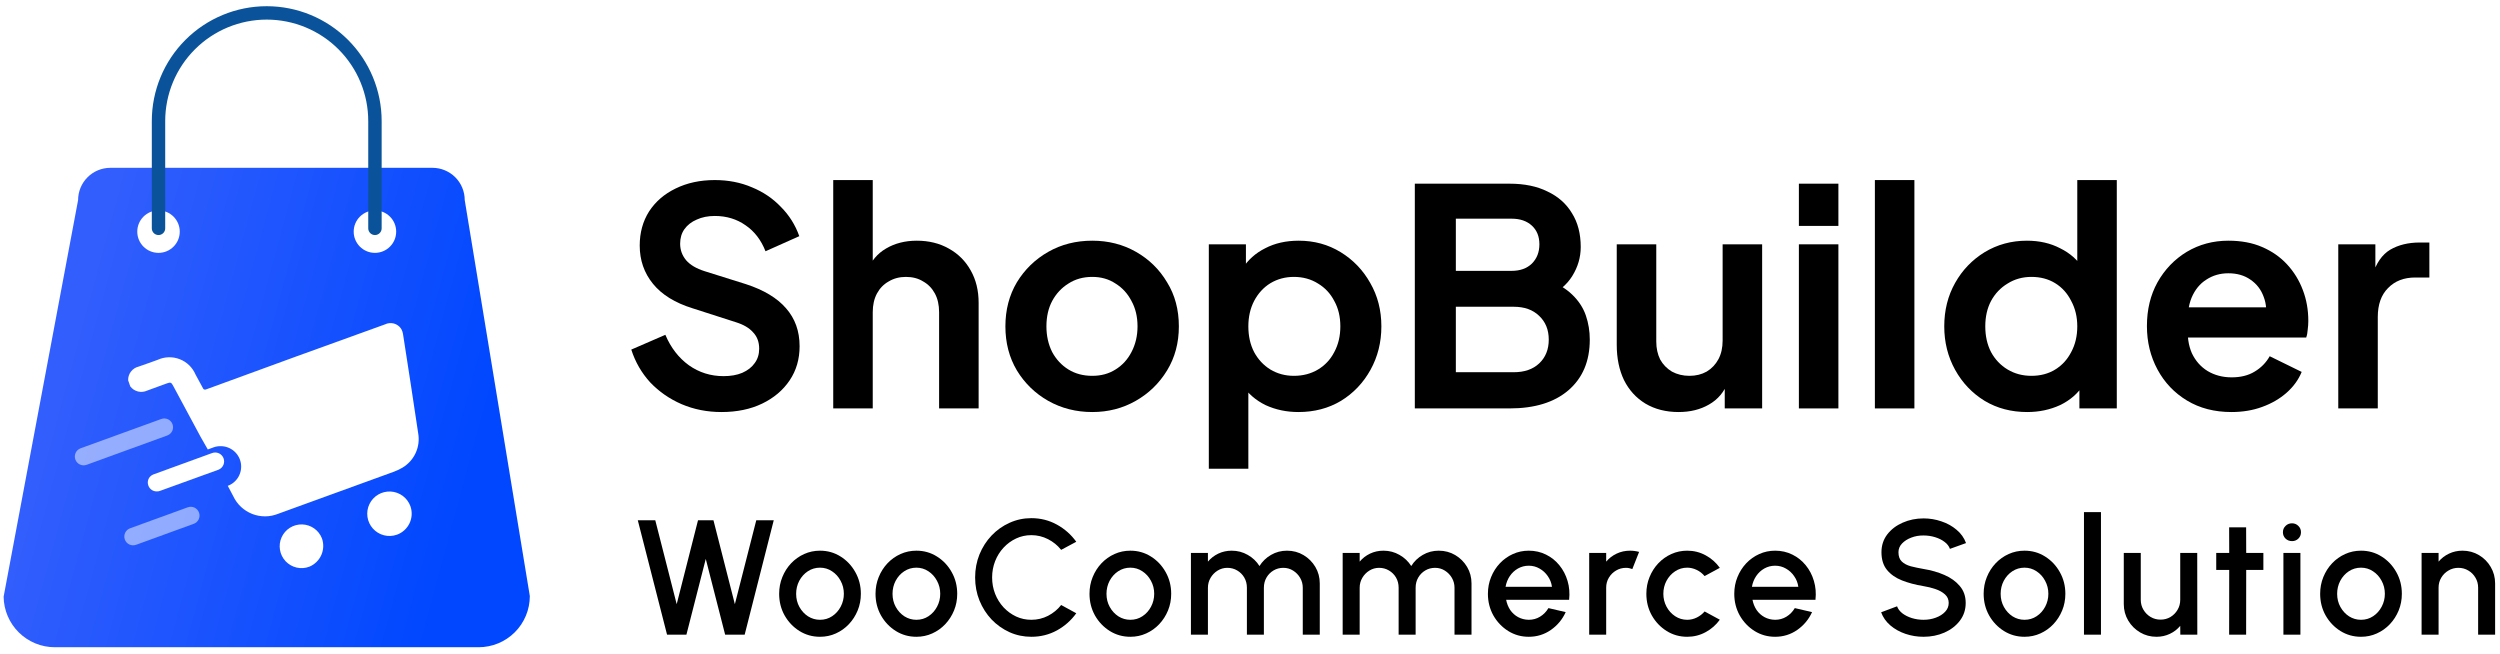 <svg width="195" height="51" viewBox="0 0 195 51" fill="none" xmlns="http://www.w3.org/2000/svg">
<path d="M52.03 49.504L49.748 40.582H51.112L52.782 47.127L54.445 40.582H55.65L57.319 47.127L58.989 40.582H60.352L58.084 49.504H56.561L55.05 43.596L53.54 49.504H52.03Z" fill="black"/>
<path d="M63.96 49.669C63.374 49.669 62.839 49.519 62.354 49.217C61.874 48.915 61.49 48.512 61.201 48.006C60.916 47.496 60.774 46.933 60.774 46.317C60.774 45.85 60.857 45.415 61.023 45.011C61.188 44.603 61.416 44.246 61.704 43.94C61.998 43.63 62.337 43.388 62.724 43.214C63.111 43.04 63.523 42.953 63.96 42.953C64.546 42.953 65.08 43.103 65.56 43.405C66.044 43.707 66.428 44.112 66.713 44.622C67.002 45.132 67.147 45.697 67.147 46.317C67.147 46.78 67.064 47.214 66.898 47.617C66.732 48.021 66.503 48.378 66.21 48.688C65.921 48.994 65.583 49.234 65.197 49.408C64.814 49.582 64.402 49.669 63.96 49.669ZM63.96 48.344C64.313 48.344 64.629 48.25 64.91 48.063C65.19 47.877 65.411 47.63 65.573 47.324C65.738 47.014 65.821 46.678 65.821 46.317C65.821 45.948 65.736 45.608 65.566 45.298C65.4 44.988 65.177 44.741 64.897 44.559C64.617 44.372 64.304 44.278 63.96 44.278C63.612 44.278 63.295 44.372 63.011 44.559C62.73 44.745 62.507 44.994 62.342 45.304C62.18 45.614 62.099 45.952 62.099 46.317C62.099 46.695 62.184 47.037 62.354 47.343C62.524 47.649 62.749 47.894 63.03 48.076C63.315 48.255 63.625 48.344 63.96 48.344Z" fill="black"/>
<path d="M71.477 49.669C70.891 49.669 70.356 49.519 69.871 49.217C69.391 48.915 69.007 48.512 68.718 48.006C68.433 47.496 68.291 46.933 68.291 46.317C68.291 45.85 68.374 45.415 68.54 45.011C68.705 44.603 68.933 44.246 69.221 43.94C69.515 43.63 69.854 43.388 70.241 43.214C70.628 43.04 71.04 42.953 71.477 42.953C72.064 42.953 72.597 43.103 73.077 43.405C73.561 43.707 73.946 44.112 74.23 44.622C74.519 45.132 74.663 45.697 74.663 46.317C74.663 46.78 74.581 47.214 74.415 47.617C74.249 48.021 74.02 48.378 73.727 48.688C73.438 48.994 73.1 49.234 72.714 49.408C72.331 49.582 71.919 49.669 71.477 49.669ZM71.477 48.344C71.83 48.344 72.146 48.25 72.427 48.063C72.707 47.877 72.928 47.63 73.09 47.324C73.255 47.014 73.338 46.678 73.338 46.317C73.338 45.948 73.253 45.608 73.083 45.298C72.918 44.988 72.694 44.741 72.414 44.559C72.134 44.372 71.821 44.278 71.477 44.278C71.129 44.278 70.812 44.372 70.528 44.559C70.247 44.745 70.024 44.994 69.859 45.304C69.697 45.614 69.617 45.952 69.617 46.317C69.617 46.695 69.701 47.037 69.871 47.343C70.041 47.649 70.266 47.894 70.547 48.076C70.832 48.255 71.142 48.344 71.477 48.344Z" fill="black"/>
<path d="M80.444 49.669C79.841 49.669 79.274 49.55 78.743 49.312C78.212 49.07 77.745 48.739 77.341 48.318C76.942 47.894 76.627 47.401 76.398 46.84C76.173 46.279 76.06 45.68 76.06 45.043C76.06 44.406 76.173 43.807 76.398 43.246C76.627 42.685 76.942 42.194 77.341 41.774C77.745 41.349 78.212 41.017 78.743 40.78C79.274 40.538 79.841 40.416 80.444 40.416C81.166 40.416 81.831 40.584 82.439 40.92C83.046 41.255 83.55 41.702 83.949 42.258L82.77 42.889C82.494 42.541 82.152 42.262 81.744 42.054C81.337 41.846 80.903 41.742 80.444 41.742C80.019 41.742 79.622 41.829 79.253 42.003C78.883 42.177 78.558 42.415 78.278 42.717C77.997 43.019 77.778 43.369 77.621 43.768C77.464 44.168 77.385 44.593 77.385 45.043C77.385 45.497 77.464 45.924 77.621 46.324C77.778 46.719 77.997 47.069 78.278 47.375C78.562 47.677 78.889 47.915 79.259 48.089C79.629 48.259 80.024 48.344 80.444 48.344C80.912 48.344 81.347 48.24 81.751 48.032C82.159 47.819 82.498 47.539 82.77 47.19L83.949 47.834C83.55 48.391 83.046 48.837 82.439 49.172C81.831 49.504 81.166 49.669 80.444 49.669Z" fill="black"/>
<path d="M88.167 49.669C87.581 49.669 87.045 49.519 86.561 49.217C86.081 48.915 85.696 48.512 85.407 48.006C85.123 47.496 84.981 46.933 84.981 46.317C84.981 45.85 85.063 45.415 85.229 45.011C85.395 44.603 85.622 44.246 85.911 43.94C86.204 43.63 86.544 43.388 86.93 43.214C87.317 43.04 87.729 42.953 88.167 42.953C88.753 42.953 89.286 43.103 89.766 43.405C90.251 43.707 90.635 44.112 90.92 44.622C91.209 45.132 91.353 45.697 91.353 46.317C91.353 46.78 91.27 47.214 91.105 47.617C90.939 48.021 90.709 48.378 90.416 48.688C90.127 48.994 89.79 49.234 89.403 49.408C89.021 49.582 88.609 49.669 88.167 49.669ZM88.167 48.344C88.519 48.344 88.836 48.25 89.116 48.063C89.397 47.877 89.618 47.63 89.779 47.324C89.945 47.014 90.028 46.678 90.028 46.317C90.028 45.948 89.943 45.608 89.773 45.298C89.607 44.988 89.384 44.741 89.103 44.559C88.823 44.372 88.511 44.278 88.167 44.278C87.818 44.278 87.502 44.372 87.217 44.559C86.937 44.745 86.714 44.994 86.548 45.304C86.387 45.614 86.306 45.952 86.306 46.317C86.306 46.695 86.391 47.037 86.561 47.343C86.731 47.649 86.956 47.894 87.236 48.076C87.521 48.255 87.831 48.344 88.167 48.344Z" fill="black"/>
<path d="M92.892 49.504V43.131H94.218V43.807C94.439 43.543 94.709 43.335 95.027 43.182C95.35 43.029 95.698 42.953 96.072 42.953C96.527 42.953 96.945 43.063 97.328 43.284C97.71 43.501 98.014 43.79 98.239 44.151C98.464 43.79 98.764 43.501 99.138 43.284C99.516 43.063 99.932 42.953 100.386 42.953C100.858 42.953 101.287 43.067 101.674 43.297C102.06 43.526 102.368 43.834 102.598 44.221C102.827 44.607 102.942 45.036 102.942 45.508V49.504H101.616V45.846C101.616 45.565 101.548 45.308 101.412 45.075C101.276 44.841 101.094 44.652 100.864 44.508C100.635 44.363 100.38 44.291 100.1 44.291C99.819 44.291 99.564 44.359 99.335 44.495C99.106 44.631 98.923 44.816 98.787 45.049C98.651 45.283 98.583 45.548 98.583 45.846V49.504H97.258V45.846C97.258 45.548 97.19 45.283 97.054 45.049C96.918 44.816 96.733 44.631 96.499 44.495C96.27 44.359 96.015 44.291 95.734 44.291C95.458 44.291 95.204 44.363 94.97 44.508C94.74 44.652 94.558 44.841 94.422 45.075C94.286 45.308 94.218 45.565 94.218 45.846V49.504H92.892Z" fill="black"/>
<path d="M104.728 49.504V43.131H106.054V43.807C106.275 43.543 106.544 43.335 106.863 43.182C107.186 43.029 107.534 42.953 107.908 42.953C108.363 42.953 108.781 43.063 109.164 43.284C109.546 43.501 109.85 43.79 110.075 44.151C110.3 43.79 110.6 43.501 110.973 43.284C111.351 43.063 111.768 42.953 112.222 42.953C112.694 42.953 113.123 43.067 113.51 43.297C113.896 43.526 114.204 43.834 114.434 44.221C114.663 44.607 114.778 45.036 114.778 45.508V49.504H113.452V45.846C113.452 45.565 113.384 45.308 113.248 45.075C113.112 44.841 112.93 44.652 112.7 44.508C112.471 44.363 112.216 44.291 111.936 44.291C111.655 44.291 111.4 44.359 111.171 44.495C110.942 44.631 110.759 44.816 110.623 45.049C110.487 45.283 110.419 45.548 110.419 45.846V49.504H109.093V45.846C109.093 45.548 109.026 45.283 108.89 45.049C108.754 44.816 108.569 44.631 108.335 44.495C108.106 44.359 107.851 44.291 107.57 44.291C107.294 44.291 107.039 44.363 106.806 44.508C106.576 44.652 106.394 44.841 106.258 45.075C106.122 45.308 106.054 45.565 106.054 45.846V49.504H104.728Z" fill="black"/>
<path d="M119.244 49.669C118.657 49.669 118.122 49.519 117.638 49.217C117.158 48.915 116.773 48.512 116.484 48.006C116.2 47.496 116.057 46.933 116.057 46.317C116.057 45.85 116.14 45.415 116.306 45.011C116.472 44.603 116.699 44.246 116.988 43.94C117.281 43.63 117.621 43.388 118.007 43.214C118.394 43.04 118.806 42.953 119.244 42.953C119.732 42.953 120.18 43.055 120.588 43.258C120.996 43.458 121.345 43.736 121.633 44.093C121.922 44.446 122.135 44.854 122.271 45.317C122.407 45.776 122.447 46.264 122.392 46.782H117.479C117.534 47.076 117.64 47.341 117.797 47.579C117.959 47.813 118.163 47.998 118.409 48.133C118.66 48.269 118.938 48.34 119.244 48.344C119.567 48.344 119.86 48.263 120.123 48.102C120.391 47.94 120.61 47.717 120.779 47.432L122.124 47.745C121.869 48.31 121.485 48.773 120.971 49.134C120.457 49.491 119.881 49.669 119.244 49.669ZM117.434 45.769H121.053C121.011 45.463 120.903 45.187 120.729 44.941C120.559 44.69 120.344 44.493 120.085 44.348C119.83 44.2 119.55 44.125 119.244 44.125C118.942 44.125 118.662 44.197 118.403 44.342C118.148 44.486 117.935 44.684 117.765 44.934C117.6 45.181 117.489 45.459 117.434 45.769Z" fill="black"/>
<path d="M123.957 49.504V43.131H125.282V43.807C125.503 43.543 125.775 43.335 126.098 43.182C126.421 43.029 126.769 42.953 127.143 42.953C127.381 42.953 127.617 42.984 127.85 43.048L127.322 44.386C127.156 44.323 126.99 44.291 126.825 44.291C126.544 44.291 126.287 44.361 126.053 44.501C125.82 44.637 125.633 44.822 125.493 45.056C125.352 45.289 125.282 45.548 125.282 45.833V49.504H123.957Z" fill="black"/>
<path d="M132.959 47.694L134.145 48.337C133.856 48.741 133.488 49.064 133.042 49.306C132.6 49.548 132.12 49.669 131.602 49.669C131.016 49.669 130.48 49.519 129.996 49.217C129.516 48.915 129.131 48.512 128.843 48.006C128.558 47.496 128.416 46.933 128.416 46.317C128.416 45.85 128.498 45.415 128.664 45.011C128.83 44.603 129.057 44.246 129.346 43.94C129.639 43.63 129.979 43.388 130.366 43.214C130.752 43.04 131.164 42.953 131.602 42.953C132.12 42.953 132.6 43.074 133.042 43.316C133.488 43.558 133.856 43.883 134.145 44.291L132.959 44.934C132.781 44.722 132.573 44.561 132.335 44.45C132.097 44.336 131.853 44.278 131.602 44.278C131.254 44.278 130.937 44.374 130.652 44.565C130.372 44.752 130.149 45 129.983 45.31C129.822 45.616 129.741 45.952 129.741 46.317C129.741 46.678 129.824 47.014 129.99 47.324C130.155 47.63 130.378 47.877 130.659 48.063C130.943 48.25 131.258 48.344 131.602 48.344C131.865 48.344 132.116 48.284 132.354 48.165C132.592 48.046 132.794 47.889 132.959 47.694Z" fill="black"/>
<path d="M138.459 49.669C137.873 49.669 137.338 49.519 136.853 49.217C136.373 48.915 135.989 48.512 135.7 48.006C135.415 47.496 135.273 46.933 135.273 46.317C135.273 45.85 135.356 45.415 135.522 45.011C135.687 44.603 135.915 44.246 136.203 43.94C136.497 43.63 136.836 43.388 137.223 43.214C137.61 43.04 138.022 42.953 138.459 42.953C138.948 42.953 139.396 43.055 139.804 43.258C140.212 43.458 140.56 43.736 140.849 44.093C141.138 44.446 141.35 44.854 141.486 45.317C141.622 45.776 141.663 46.264 141.607 46.782H136.694C136.749 47.076 136.856 47.341 137.013 47.579C137.174 47.813 137.378 47.998 137.625 48.133C137.875 48.269 138.153 48.34 138.459 48.344C138.782 48.344 139.075 48.263 139.339 48.102C139.606 47.94 139.825 47.717 139.995 47.432L141.34 47.745C141.085 48.31 140.7 48.773 140.186 49.134C139.672 49.491 139.097 49.669 138.459 49.669ZM136.65 45.769H140.269C140.227 45.463 140.118 45.187 139.944 44.941C139.774 44.69 139.56 44.493 139.3 44.348C139.046 44.2 138.765 44.125 138.459 44.125C138.158 44.125 137.877 44.197 137.618 44.342C137.363 44.486 137.151 44.684 136.981 44.934C136.815 45.181 136.705 45.459 136.65 45.769Z" fill="black"/>
<path d="M150.036 49.669C149.547 49.669 149.078 49.593 148.628 49.44C148.177 49.287 147.784 49.068 147.449 48.783C147.113 48.495 146.873 48.153 146.729 47.758L147.971 47.292C148.043 47.496 148.182 47.679 148.385 47.84C148.594 47.998 148.84 48.121 149.125 48.21C149.414 48.299 149.717 48.344 150.036 48.344C150.376 48.344 150.694 48.289 150.992 48.178C151.293 48.068 151.536 47.915 151.718 47.719C151.905 47.524 151.999 47.294 151.999 47.031C151.999 46.759 151.901 46.536 151.706 46.362C151.514 46.188 151.268 46.05 150.966 45.948C150.669 45.846 150.359 45.769 150.036 45.718C149.411 45.616 148.851 45.468 148.354 45.272C147.861 45.077 147.47 44.803 147.181 44.45C146.896 44.098 146.754 43.639 146.754 43.074C146.754 42.543 146.905 42.08 147.207 41.684C147.512 41.289 147.914 40.983 148.411 40.767C148.912 40.546 149.454 40.435 150.036 40.435C150.516 40.435 150.979 40.512 151.425 40.665C151.875 40.814 152.271 41.032 152.61 41.321C152.955 41.606 153.201 41.952 153.35 42.36L152.094 42.812C152.022 42.604 151.884 42.424 151.68 42.271C151.476 42.114 151.23 41.99 150.941 41.901C150.656 41.812 150.355 41.767 150.036 41.767C149.696 41.763 149.377 41.818 149.08 41.933C148.787 42.044 148.547 42.196 148.36 42.392C148.173 42.587 148.08 42.815 148.08 43.074C148.08 43.392 148.167 43.635 148.341 43.8C148.515 43.966 148.749 44.089 149.042 44.17C149.339 44.246 149.671 44.316 150.036 44.38C150.622 44.474 151.164 44.629 151.661 44.845C152.162 45.062 152.564 45.351 152.865 45.712C153.171 46.069 153.324 46.508 153.324 47.031C153.324 47.558 153.171 48.021 152.865 48.42C152.564 48.815 152.162 49.123 151.661 49.344C151.164 49.561 150.622 49.669 150.036 49.669Z" fill="black"/>
<path d="M157.911 49.669C157.325 49.669 156.79 49.519 156.306 49.217C155.825 48.915 155.441 48.512 155.152 48.006C154.867 47.496 154.725 46.933 154.725 46.317C154.725 45.85 154.808 45.415 154.974 45.011C155.139 44.603 155.367 44.246 155.656 43.94C155.949 43.63 156.289 43.388 156.675 43.214C157.062 43.04 157.474 42.953 157.911 42.953C158.498 42.953 159.031 43.103 159.511 43.405C159.995 43.707 160.38 44.112 160.664 44.622C160.953 45.132 161.098 45.697 161.098 46.317C161.098 46.78 161.015 47.214 160.849 47.617C160.683 48.021 160.454 48.378 160.161 48.688C159.872 48.994 159.534 49.234 159.148 49.408C158.765 49.582 158.353 49.669 157.911 49.669ZM157.911 48.344C158.264 48.344 158.58 48.25 158.861 48.063C159.141 47.877 159.362 47.63 159.524 47.324C159.689 47.014 159.772 46.678 159.772 46.317C159.772 45.948 159.687 45.608 159.517 45.298C159.352 44.988 159.129 44.741 158.848 44.559C158.568 44.372 158.256 44.278 157.911 44.278C157.563 44.278 157.247 44.372 156.962 44.559C156.681 44.745 156.458 44.994 156.293 45.304C156.131 45.614 156.051 45.952 156.051 46.317C156.051 46.695 156.136 47.037 156.306 47.343C156.475 47.649 156.701 47.894 156.981 48.076C157.266 48.255 157.576 48.344 157.911 48.344Z" fill="black"/>
<path d="M162.55 49.504V39.945H163.875V49.504H162.55Z" fill="black"/>
<path d="M165.655 47.114V43.131H166.98V46.789C166.98 47.074 167.051 47.333 167.191 47.566C167.331 47.8 167.518 47.987 167.752 48.127C167.985 48.263 168.242 48.331 168.523 48.331C168.807 48.331 169.064 48.263 169.294 48.127C169.527 47.987 169.712 47.8 169.848 47.566C169.988 47.333 170.058 47.074 170.058 46.789V43.131H171.384L171.39 49.504H170.065L170.058 48.815C169.842 49.079 169.572 49.287 169.249 49.44C168.926 49.593 168.58 49.669 168.21 49.669C167.739 49.669 167.31 49.555 166.923 49.325C166.537 49.096 166.229 48.788 165.999 48.401C165.77 48.014 165.655 47.586 165.655 47.114Z" fill="black"/>
<path d="M176.543 44.457H175.204L175.198 49.504H173.873L173.879 44.457H172.866V43.131H173.879L173.873 41.13H175.198L175.204 43.131H176.543V44.457Z" fill="black"/>
<path d="M178.106 43.131H179.432V49.504H178.106V43.131ZM178.782 42.207C178.578 42.207 178.408 42.141 178.272 42.01C178.136 41.878 178.068 41.712 178.068 41.513C178.068 41.317 178.136 41.154 178.272 41.022C178.408 40.886 178.576 40.818 178.775 40.818C178.971 40.818 179.136 40.886 179.272 41.022C179.408 41.154 179.476 41.317 179.476 41.513C179.476 41.712 179.408 41.878 179.272 42.01C179.141 42.141 178.977 42.207 178.782 42.207Z" fill="black"/>
<path d="M184.158 49.669C183.572 49.669 183.037 49.519 182.552 49.217C182.072 48.915 181.688 48.512 181.399 48.006C181.114 47.496 180.972 46.933 180.972 46.317C180.972 45.85 181.055 45.415 181.22 45.011C181.386 44.603 181.613 44.246 181.902 43.94C182.195 43.63 182.535 43.388 182.922 43.214C183.308 43.04 183.721 42.953 184.158 42.953C184.744 42.953 185.278 43.103 185.758 43.405C186.242 43.707 186.626 44.112 186.911 44.622C187.2 45.132 187.344 45.697 187.344 46.317C187.344 46.78 187.262 47.214 187.096 47.617C186.93 48.021 186.701 48.378 186.408 48.688C186.119 48.994 185.781 49.234 185.394 49.408C185.012 49.582 184.6 49.669 184.158 49.669ZM184.158 48.344C184.511 48.344 184.827 48.25 185.108 48.063C185.388 47.877 185.609 47.63 185.77 47.324C185.936 47.014 186.019 46.678 186.019 46.317C186.019 45.948 185.934 45.608 185.764 45.298C185.598 44.988 185.375 44.741 185.095 44.559C184.815 44.372 184.502 44.278 184.158 44.278C183.81 44.278 183.493 44.372 183.209 44.559C182.928 44.745 182.705 44.994 182.54 45.304C182.378 45.614 182.297 45.952 182.297 46.317C182.297 46.695 182.382 47.037 182.552 47.343C182.722 47.649 182.947 47.894 183.228 48.076C183.512 48.255 183.823 48.344 184.158 48.344Z" fill="black"/>
<path d="M194.619 45.508V49.504H193.294V45.833C193.294 45.548 193.223 45.289 193.083 45.056C192.947 44.822 192.762 44.637 192.529 44.501C192.299 44.361 192.04 44.291 191.751 44.291C191.471 44.291 191.214 44.361 190.98 44.501C190.747 44.637 190.56 44.822 190.42 45.056C190.279 45.289 190.209 45.548 190.209 45.833V49.504H188.884V43.131H190.209V43.807C190.43 43.543 190.702 43.335 191.025 43.182C191.348 43.029 191.696 42.953 192.07 42.953C192.542 42.953 192.971 43.067 193.357 43.297C193.744 43.526 194.05 43.834 194.275 44.221C194.504 44.607 194.619 45.036 194.619 45.508Z" fill="black"/>
<path d="M56.275 32.139C55.161 32.139 54.126 31.935 53.169 31.527C52.228 31.119 51.412 30.555 50.722 29.833C50.047 29.096 49.553 28.241 49.24 27.268L51.898 26.115C52.322 27.119 52.934 27.912 53.734 28.492C54.534 29.057 55.436 29.339 56.44 29.339C57.004 29.339 57.49 29.253 57.898 29.08C58.322 28.892 58.644 28.641 58.863 28.327C59.098 28.014 59.216 27.637 59.216 27.198C59.216 26.68 59.059 26.257 58.745 25.927C58.447 25.582 57.992 25.315 57.381 25.127L54.016 24.045C52.651 23.621 51.624 22.986 50.934 22.139C50.243 21.292 49.898 20.296 49.898 19.151C49.898 18.147 50.142 17.261 50.628 16.492C51.13 15.723 51.82 15.127 52.698 14.704C53.593 14.264 54.612 14.045 55.757 14.045C56.808 14.045 57.773 14.233 58.651 14.61C59.53 14.97 60.283 15.48 60.91 16.139C61.553 16.782 62.032 17.543 62.345 18.421L59.71 19.598C59.365 18.719 58.847 18.045 58.157 17.574C57.467 17.088 56.667 16.845 55.757 16.845C55.224 16.845 54.753 16.939 54.346 17.127C53.938 17.3 53.616 17.551 53.381 17.88C53.161 18.194 53.051 18.57 53.051 19.01C53.051 19.496 53.208 19.927 53.522 20.304C53.836 20.665 54.314 20.947 54.957 21.151L58.181 22.163C59.577 22.617 60.62 23.245 61.31 24.045C62.016 24.845 62.369 25.833 62.369 27.009C62.369 28.014 62.11 28.9 61.593 29.668C61.075 30.437 60.361 31.041 59.451 31.48C58.541 31.919 57.483 32.139 56.275 32.139Z" fill="black"/>
<path d="M64.992 31.857V14.045H68.074V21.574L67.65 21.127C67.948 20.359 68.435 19.778 69.109 19.386C69.799 18.978 70.599 18.774 71.509 18.774C72.45 18.774 73.282 18.978 74.003 19.386C74.74 19.794 75.313 20.366 75.721 21.104C76.129 21.825 76.333 22.665 76.333 23.621V31.857H73.25V24.351C73.25 23.786 73.141 23.3 72.921 22.892C72.701 22.484 72.395 22.17 72.003 21.951C71.627 21.715 71.18 21.598 70.662 21.598C70.16 21.598 69.713 21.715 69.321 21.951C68.929 22.17 68.623 22.484 68.403 22.892C68.184 23.3 68.074 23.786 68.074 24.351V31.857H64.992Z" fill="black"/>
<path d="M85.198 32.139C83.943 32.139 82.798 31.849 81.763 31.268C80.743 30.688 79.927 29.896 79.316 28.892C78.719 27.888 78.421 26.743 78.421 25.457C78.421 24.17 78.719 23.025 79.316 22.021C79.927 21.017 80.743 20.225 81.763 19.645C82.782 19.064 83.927 18.774 85.198 18.774C86.453 18.774 87.59 19.064 88.61 19.645C89.629 20.225 90.437 21.017 91.033 22.021C91.645 23.01 91.951 24.155 91.951 25.457C91.951 26.743 91.645 27.888 91.033 28.892C90.421 29.896 89.606 30.688 88.586 31.268C87.567 31.849 86.437 32.139 85.198 32.139ZM85.198 29.315C85.888 29.315 86.492 29.151 87.01 28.821C87.543 28.492 87.959 28.037 88.257 27.457C88.57 26.86 88.727 26.194 88.727 25.457C88.727 24.704 88.57 24.045 88.257 23.48C87.959 22.9 87.543 22.445 87.01 22.116C86.492 21.77 85.888 21.598 85.198 21.598C84.492 21.598 83.872 21.77 83.339 22.116C82.806 22.445 82.382 22.9 82.068 23.48C81.77 24.045 81.621 24.704 81.621 25.457C81.621 26.194 81.77 26.86 82.068 27.457C82.382 28.037 82.806 28.492 83.339 28.821C83.872 29.151 84.492 29.315 85.198 29.315Z" fill="black"/>
<path d="M94.288 36.562V19.057H97.182V21.598L96.9 20.962C97.339 20.272 97.935 19.739 98.688 19.363C99.441 18.97 100.312 18.774 101.3 18.774C102.508 18.774 103.598 19.072 104.571 19.668C105.543 20.265 106.312 21.064 106.876 22.068C107.457 23.072 107.747 24.202 107.747 25.457C107.747 26.696 107.465 27.825 106.9 28.845C106.335 29.864 105.567 30.672 104.594 31.268C103.621 31.849 102.516 32.139 101.276 32.139C100.351 32.139 99.496 31.959 98.712 31.598C97.943 31.221 97.331 30.688 96.876 29.998L97.371 29.386V36.562H94.288ZM100.923 29.315C101.629 29.315 102.257 29.151 102.806 28.821C103.355 28.492 103.778 28.037 104.076 27.457C104.39 26.876 104.547 26.209 104.547 25.457C104.547 24.704 104.39 24.045 104.076 23.48C103.778 22.9 103.355 22.445 102.806 22.116C102.257 21.77 101.629 21.598 100.923 21.598C100.249 21.598 99.637 21.762 99.088 22.092C98.555 22.421 98.131 22.884 97.818 23.48C97.52 24.061 97.371 24.719 97.371 25.457C97.371 26.209 97.52 26.876 97.818 27.457C98.131 28.037 98.555 28.492 99.088 28.821C99.637 29.151 100.249 29.315 100.923 29.315Z" fill="black"/>
<path d="M110.356 31.857V14.327H117.744C118.905 14.327 119.893 14.531 120.709 14.939C121.54 15.331 122.175 15.896 122.615 16.633C123.069 17.355 123.297 18.233 123.297 19.268C123.297 20.068 123.077 20.821 122.638 21.527C122.215 22.217 121.532 22.79 120.591 23.245V21.762C121.454 22.092 122.136 22.5 122.638 22.986C123.14 23.472 123.493 24.014 123.697 24.61C123.901 25.206 124.003 25.833 124.003 26.492C124.003 28.17 123.446 29.488 122.332 30.445C121.234 31.386 119.705 31.857 117.744 31.857H110.356ZM113.556 29.033H118.073C118.905 29.033 119.564 28.806 120.05 28.351C120.552 27.88 120.803 27.261 120.803 26.492C120.803 25.723 120.552 25.104 120.05 24.633C119.564 24.163 118.905 23.927 118.073 23.927H113.556V29.033ZM113.556 21.127H117.909C118.567 21.127 119.093 20.939 119.485 20.562C119.877 20.17 120.073 19.668 120.073 19.057C120.073 18.445 119.877 17.959 119.485 17.598C119.093 17.237 118.567 17.057 117.909 17.057H113.556V21.127Z" fill="black"/>
<path d="M130.93 32.139C129.942 32.139 129.079 31.919 128.342 31.48C127.62 31.041 127.063 30.429 126.671 29.645C126.295 28.86 126.106 27.943 126.106 26.892V19.057H129.189V26.633C129.189 27.166 129.291 27.637 129.495 28.045C129.714 28.437 130.02 28.751 130.412 28.986C130.82 29.206 131.275 29.315 131.777 29.315C132.279 29.315 132.726 29.206 133.118 28.986C133.51 28.751 133.816 28.429 134.036 28.021C134.255 27.613 134.365 27.127 134.365 26.562V19.057H137.447V31.857H134.53V29.339L134.789 29.786C134.491 30.57 133.997 31.159 133.306 31.551C132.632 31.943 131.84 32.139 130.93 32.139Z" fill="black"/>
<path d="M140.313 31.857V19.057H143.395V31.857H140.313ZM140.313 17.621V14.327H143.395V17.621H140.313Z" fill="black"/>
<path d="M146.241 31.857V14.045H149.323V31.857H146.241Z" fill="black"/>
<path d="M158.122 32.139C156.883 32.139 155.777 31.849 154.805 31.268C153.832 30.672 153.063 29.864 152.499 28.845C151.934 27.825 151.652 26.696 151.652 25.457C151.652 24.202 151.934 23.072 152.499 22.068C153.063 21.064 153.832 20.265 154.805 19.668C155.793 19.072 156.891 18.774 158.099 18.774C159.071 18.774 159.934 18.97 160.687 19.363C161.455 19.739 162.059 20.272 162.499 20.962L162.028 21.598V14.045H165.11V31.857H162.193V29.386L162.522 29.998C162.083 30.688 161.471 31.221 160.687 31.598C159.903 31.959 159.048 32.139 158.122 32.139ZM158.452 29.315C159.157 29.315 159.777 29.151 160.31 28.821C160.844 28.492 161.259 28.037 161.557 27.457C161.871 26.876 162.028 26.209 162.028 25.457C162.028 24.719 161.871 24.061 161.557 23.48C161.259 22.884 160.844 22.421 160.31 22.092C159.777 21.762 159.157 21.598 158.452 21.598C157.761 21.598 157.142 21.77 156.593 22.116C156.044 22.445 155.612 22.9 155.299 23.48C155.001 24.045 154.852 24.704 154.852 25.457C154.852 26.209 155.001 26.876 155.299 27.457C155.612 28.037 156.044 28.492 156.593 28.821C157.142 29.151 157.761 29.315 158.452 29.315Z" fill="black"/>
<path d="M174.049 32.139C172.731 32.139 171.578 31.841 170.59 31.245C169.602 30.649 168.833 29.841 168.284 28.821C167.735 27.802 167.46 26.672 167.46 25.433C167.46 24.147 167.735 23.01 168.284 22.021C168.849 21.017 169.609 20.225 170.566 19.645C171.539 19.064 172.621 18.774 173.813 18.774C174.817 18.774 175.696 18.939 176.449 19.268C177.217 19.598 177.868 20.053 178.401 20.633C178.935 21.213 179.343 21.88 179.625 22.633C179.907 23.37 180.048 24.17 180.048 25.033C180.048 25.253 180.033 25.48 180.001 25.715C179.986 25.951 179.947 26.155 179.884 26.327H170.002V23.974H178.143L176.684 25.08C176.825 24.359 176.786 23.715 176.566 23.151C176.362 22.586 176.017 22.139 175.531 21.81C175.06 21.48 174.488 21.316 173.813 21.316C173.17 21.316 172.598 21.48 172.096 21.81C171.594 22.123 171.209 22.594 170.943 23.221C170.692 23.833 170.598 24.578 170.66 25.457C170.598 26.241 170.7 26.939 170.966 27.551C171.249 28.147 171.656 28.61 172.19 28.939C172.739 29.268 173.366 29.433 174.072 29.433C174.778 29.433 175.374 29.284 175.86 28.986C176.362 28.688 176.754 28.288 177.037 27.786L179.531 29.009C179.28 29.621 178.888 30.163 178.354 30.633C177.821 31.104 177.186 31.472 176.449 31.739C175.727 32.006 174.927 32.139 174.049 32.139Z" fill="black"/>
<path d="M182.385 31.857V19.057H185.279V21.904L185.044 21.48C185.342 20.523 185.805 19.857 186.432 19.48C187.075 19.104 187.844 18.916 188.738 18.916H189.491V21.645H188.385C187.507 21.645 186.801 21.919 186.267 22.468C185.734 23.002 185.467 23.755 185.467 24.727V31.857H182.385Z" fill="black"/>
<path d="M37.322 50.484H4.287C3.234 50.487 2.223 50.074 1.474 49.336C0.724 48.598 0.296 47.593 0.283 46.542L6.092 15.604C6.092 14.939 6.355 14.301 6.825 13.83C7.294 13.359 7.931 13.093 8.596 13.09H33.733C34.063 13.09 34.39 13.155 34.695 13.282C35 13.408 35.278 13.593 35.511 13.826C35.745 14.06 35.93 14.337 36.056 14.642C36.182 14.947 36.248 15.274 36.248 15.604L41.326 46.492C41.326 47.017 41.222 47.537 41.021 48.022C40.82 48.507 40.525 48.948 40.153 49.319C39.781 49.689 39.34 49.983 38.854 50.183C38.368 50.383 37.848 50.485 37.322 50.484Z" fill="url(#paint0_linear_52_4745)"/>
<path d="M12.364 19.724C13.279 19.724 14.021 18.982 14.021 18.068C14.021 17.153 13.279 16.412 12.364 16.412C11.449 16.412 10.707 17.153 10.707 18.068C10.707 18.982 11.449 19.724 12.364 19.724Z" fill="white"/>
<path d="M29.245 19.724C30.16 19.724 30.902 18.982 30.902 18.068C30.902 17.153 30.16 16.412 29.245 16.412C28.33 16.412 27.588 17.153 27.588 18.068C27.588 18.982 28.33 19.724 29.245 19.724Z" fill="white"/>
<path fill-rule="evenodd" clip-rule="evenodd" d="M20.805 1.529C18.705 1.529 16.691 2.363 15.205 3.847C13.72 5.331 12.886 7.344 12.886 9.444V17.811C12.886 18.1 12.652 18.334 12.364 18.334C12.075 18.334 11.841 18.1 11.841 17.811V9.444C11.841 7.067 12.785 4.789 14.466 3.108C16.147 1.428 18.427 0.484 20.805 0.484C23.182 0.484 25.462 1.428 27.143 3.108C28.824 4.789 29.769 7.067 29.769 9.444V17.811C29.769 18.1 29.535 18.334 29.246 18.334C28.957 18.334 28.723 18.1 28.723 17.811V9.444C28.723 7.344 27.889 5.331 26.404 3.847C24.919 2.363 22.905 1.529 20.805 1.529Z" fill="#0A539B"/>
<g filter="url(#filter0_d_52_4745)">
<path d="M24.661 41.545C24.54 41.23 24.328 40.959 24.053 40.765C23.777 40.571 23.451 40.462 23.114 40.454C22.777 40.445 22.445 40.536 22.16 40.716C21.875 40.896 21.649 41.156 21.512 41.463C21.374 41.771 21.331 42.112 21.388 42.444C21.444 42.776 21.598 43.084 21.829 43.329C22.061 43.574 22.36 43.745 22.688 43.82C23.017 43.895 23.36 43.872 23.675 43.752C24.091 43.581 24.426 43.256 24.61 42.845C24.793 42.434 24.811 41.969 24.661 41.545ZM31.564 39.041C31.45 38.718 31.242 38.436 30.967 38.231C30.693 38.026 30.363 37.907 30.021 37.888C29.679 37.87 29.338 37.954 29.044 38.128C28.749 38.303 28.512 38.561 28.364 38.87C28.215 39.179 28.162 39.525 28.21 39.864C28.258 40.203 28.406 40.521 28.634 40.776C28.863 41.032 29.162 41.214 29.494 41.3C29.825 41.386 30.175 41.371 30.499 41.259C30.934 41.105 31.29 40.785 31.489 40.37C31.689 39.954 31.716 39.476 31.564 39.041ZM32.166 33.334C31.791 30.772 31.387 28.219 30.992 25.657C30.971 25.486 30.914 25.321 30.825 25.174C30.691 24.98 30.491 24.841 30.264 24.781C30.036 24.721 29.794 24.745 29.582 24.849C24.98 26.504 20.398 28.17 15.835 29.846L15.638 29.915C15.615 29.929 15.589 29.939 15.561 29.942C15.534 29.945 15.506 29.941 15.48 29.932C15.454 29.922 15.431 29.907 15.412 29.887C15.394 29.866 15.38 29.842 15.372 29.816L14.8 28.761C14.684 28.489 14.515 28.243 14.303 28.037C14.09 27.831 13.839 27.671 13.563 27.564C13.287 27.457 12.992 27.407 12.697 27.416C12.401 27.426 12.11 27.494 11.841 27.618C11.348 27.786 10.855 27.983 10.372 28.14C10.131 28.195 9.916 28.332 9.765 28.529C9.613 28.725 9.535 28.967 9.544 29.215L9.711 29.688C9.86 29.886 10.073 30.027 10.314 30.086C10.555 30.145 10.809 30.119 11.033 30.013L12.542 29.461C12.867 29.343 12.916 29.372 13.074 29.678C13.784 30.999 14.494 32.309 15.194 33.62L15.757 34.606L16.22 34.438C16.397 34.375 16.584 34.345 16.772 34.35C17.146 34.352 17.508 34.486 17.794 34.727C18.079 34.968 18.271 35.303 18.336 35.671C18.4 36.039 18.333 36.419 18.147 36.743C17.96 37.067 17.666 37.315 17.315 37.444C17.453 37.72 17.601 37.987 17.748 38.263C18.047 38.894 18.577 39.386 19.228 39.639C19.879 39.892 20.602 39.886 21.249 39.623L30.282 36.341C30.512 36.256 30.733 36.15 30.943 36.025C31.397 35.755 31.757 35.352 31.976 34.871C32.194 34.39 32.261 33.854 32.166 33.334Z" fill="white"/>
</g>
<path opacity="0.5" fill-rule="evenodd" clip-rule="evenodd" d="M13.457 33.09C13.587 33.446 13.403 33.839 13.047 33.968L6.756 36.255C6.4 36.384 6.007 36.201 5.878 35.845C5.748 35.49 5.932 35.097 6.287 34.967L12.579 32.681C12.935 32.551 13.328 32.735 13.457 33.09Z" fill="white"/>
<path opacity="0.5" fill-rule="evenodd" clip-rule="evenodd" d="M15.523 39.98C15.652 40.335 15.469 40.728 15.113 40.858L10.616 42.494C10.261 42.623 9.867 42.44 9.738 42.084C9.608 41.729 9.792 41.336 10.148 41.206L14.644 39.57C15 39.441 15.393 39.624 15.523 39.98Z" fill="white"/>
<path d="M12.214 38.331C12.074 38.33 11.937 38.286 11.823 38.205C11.708 38.124 11.621 38.01 11.573 37.878C11.54 37.794 11.525 37.704 11.527 37.614C11.53 37.524 11.551 37.435 11.588 37.353C11.626 37.272 11.68 37.198 11.747 37.138C11.814 37.077 11.892 37.03 11.977 37.001L16.523 35.345C16.695 35.276 16.887 35.277 17.057 35.349C17.227 35.422 17.361 35.558 17.431 35.729C17.5 35.901 17.498 36.092 17.426 36.262C17.354 36.432 17.217 36.567 17.046 36.636L12.5 38.282C12.409 38.319 12.312 38.336 12.214 38.331Z" fill="white"/>
<defs>
<filter id="filter0_d_52_4745" x="9.543" y="24.749" width="23.116" height="19.565" filterUnits="userSpaceOnUse" color-interpolation-filters="sRGB">
<feFlood flood-opacity="0" result="BackgroundImageFix"/>
<feColorMatrix in="SourceAlpha" type="matrix" values="0 0 0 0 0 0 0 0 0 0 0 0 0 0 0 0 0 0 127 0" result="hardAlpha"/>
<feOffset dx="0.451" dy="0.451"/>
<feColorMatrix type="matrix" values="0 0 0 0 0 0 0 0 0 0 0 0 0 0 0 0 0 0 0.25 0"/>
<feBlend mode="normal" in2="BackgroundImageFix" result="effect1_dropShadow_52_4745"/>
<feBlend mode="normal" in="SourceGraphic" in2="effect1_dropShadow_52_4745" result="shape"/>
</filter>
<linearGradient id="paint0_linear_52_4745" x1="7.915" y1="17.23" x2="40.074" y2="25.941" gradientUnits="userSpaceOnUse">
<stop stop-color="#325EFD"/>
<stop offset="1" stop-color="#0047FF"/>
</linearGradient>
</defs>
</svg>
